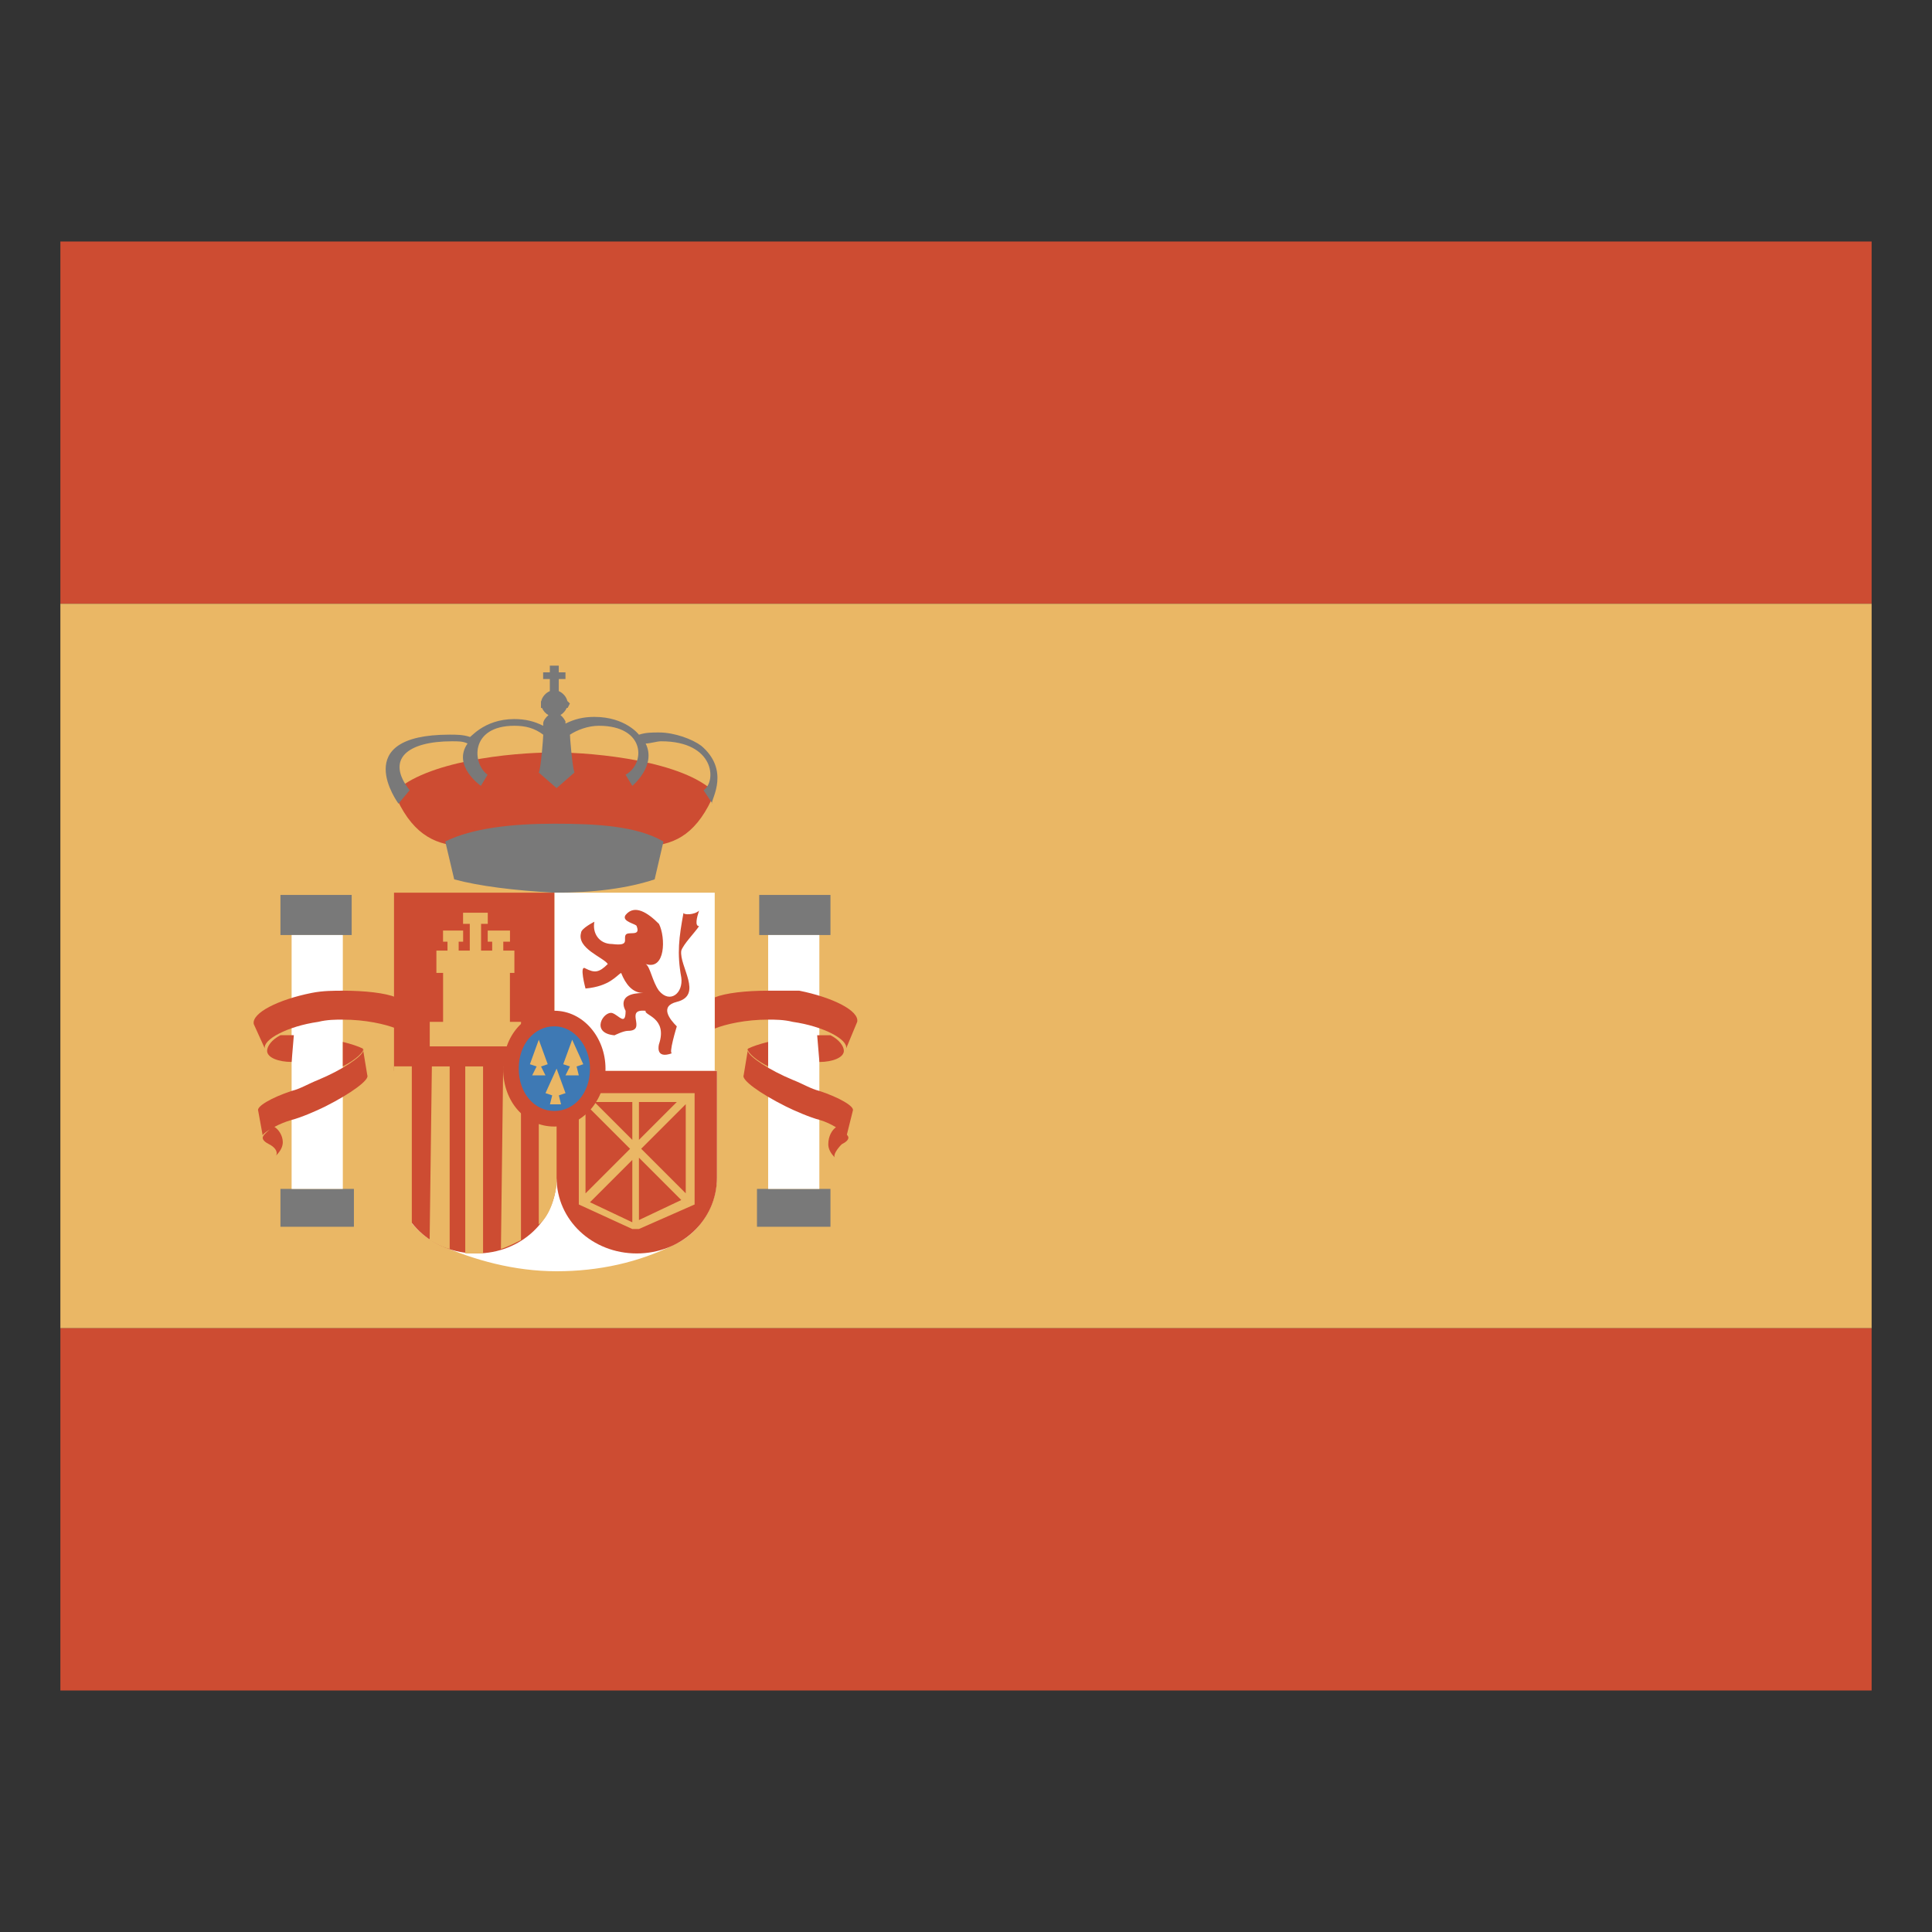 <?xml version="1.0" encoding="UTF-8"?>
<!DOCTYPE svg PUBLIC "-//W3C//DTD SVG 1.1//EN" "http://www.w3.org/Graphics/SVG/1.1/DTD/svg11.dtd">
<svg version="1.1" id="Layer_1" xmlns="http://www.w3.org/2000/svg" xmlns:xlink="http://www.w3.org/1999/xlink" x="0px" y="0px" width="32px" height="32px" viewBox="0 0 32 32" enable-background="new 0 0 32 32" xml:space="preserve">
  <rect x="0" y="0" width="32" height="32" fill="#333333" stroke="none"/>
  <g id="icon">
    <rect x="1" y="4" width="30" height="6" fill="#CD4C32"/>
    <rect x="1" y="10" width="30" height="12" fill="#EAB765"/>
    <rect x="1" y="22" width="30" height="6" fill="#CD4C32"/>
    <rect x="4.645" y="14.823" width="1.18" height="0.664" fill="#797979"/>
    <rect x="4.645" y="19.692" width="1.217" height="0.627" fill="#797979"/>
    <rect x="4.83" y="15.487" width="0.848" height="4.205" fill="#FFFFFF"/>
    <rect x="12.575" y="14.823" width="1.18" height="0.664" fill="#797979"/>
    <rect x="12.538" y="19.692" width="1.217" height="0.627" fill="#797979"/>
    <rect x="12.723" y="15.487" width="0.848" height="4.205" fill="#FFFFFF"/>
    <path d="M6.563,16.52v0.516c-0.184,-0.074,-0.516,-0.148,-0.885,-0.148c-0.111,0,-0.258,0,-0.406,0.037c-0.516,0.074,-0.922,0.295,-0.885,0.443l-0.184,-0.406c-0.037,-0.184,0.406,-0.406,0.959,-0.516c0.184,-0.037,0.369,-0.037,0.516,-0.037C6.047,16.409,6.379,16.446,6.563,16.52zM4.424,17.405c0,0.111,0.184,0.184,0.406,0.184l0.037,-0.443c-0.074,0,-0.148,0,-0.221,0C4.498,17.221,4.424,17.331,4.424,17.405zM5.678,17.257v0.406c0.221,-0.111,0.369,-0.258,0.332,-0.295C5.936,17.331,5.825,17.294,5.678,17.257zM6.016,17.407l-0.006,-0.039C6.02,17.378,6.021,17.391,6.016,17.407zM6.084,17.811l-0.067,-0.404c-0.032,0.102,-0.36,0.318,-0.744,0.478c-0.184,0.074,-0.295,0.148,-0.443,0.184c-0.332,0.111,-0.59,0.258,-0.553,0.332l0.074,0.406c0,-0.017,0.046,-0.056,0.119,-0.1c-0.073,0.057,-0.119,0.108,-0.119,0.137c0,0.037,0.037,0.074,0.111,0.111c0.074,0.037,0.148,0.111,0.111,0.184c0.074,-0.074,0.111,-0.148,0.111,-0.221c0,-0.106,-0.068,-0.212,-0.139,-0.253c0.081,-0.043,0.18,-0.086,0.287,-0.116c0.148,-0.037,0.406,-0.148,0.553,-0.221C5.825,18.106,6.121,17.884,6.084,17.811zM14.198,16.925l-0.184,0.443c0.037,-0.148,-0.369,-0.369,-0.885,-0.443c-0.148,-0.037,-0.295,-0.037,-0.406,-0.037c-0.369,0,-0.701,0.074,-0.885,0.148v-0.516c0.184,-0.074,0.516,-0.111,0.885,-0.111c0.148,0,0.332,0,0.516,0C13.792,16.52,14.235,16.741,14.198,16.925zM13.977,17.405c0,-0.074,-0.074,-0.184,-0.221,-0.258c-0.074,0,-0.148,0,-0.221,0l0.037,0.443C13.792,17.589,13.977,17.516,13.977,17.405zM12.723,17.663v-0.406c-0.148,0.037,-0.258,0.074,-0.332,0.111c-0.01,0.01,-0.011,0.023,-0.006,0.039l0.003,-0.016C12.399,17.447,12.533,17.568,12.723,17.663zM13.571,18.069c-0.148,-0.037,-0.258,-0.111,-0.443,-0.184c-0.384,-0.16,-0.712,-0.375,-0.744,-0.478l-0.067,0.404c-0.037,0.074,0.258,0.295,0.701,0.516c0.148,0.074,0.406,0.184,0.553,0.221c0.102,0.029,0.198,0.076,0.275,0.123c-0.066,0.046,-0.127,0.148,-0.127,0.282c0,0.074,0.037,0.148,0.111,0.221c-0.037,-0.037,0.037,-0.148,0.111,-0.221c0.074,-0.037,0.111,-0.074,0.111,-0.111c0,-0.013,-0.009,-0.03,-0.025,-0.049l0.098,-0.394C14.161,18.327,13.903,18.179,13.571,18.069zM9.182,12.463c-0.738,0,-2.139,0.148,-2.656,0.664c0.553,1.328,1.475,0.775,2.656,0.775c1.217,0,2.102,0.553,2.656,-0.775C11.321,12.61,9.883,12.463,9.182,12.463z" fill="#CD4C32"/>
    <path d="M10.989,13.938c-0.443,-0.258,-1.107,-0.295,-1.807,-0.295c-0.701,0,-1.365,0.074,-1.807,0.295l0.148,0.627c0.406,0.111,0.996,0.184,1.66,0.221c0.664,0,1.217,-0.074,1.66,-0.221L10.989,13.938" fill="#797979"/>
    <path d="M11.792,13.298l-0.139,-0.209c0.221,-0.148,0.184,-0.811,-0.701,-0.811c-0.074,0,-0.184,0.037,-0.258,0.037c0.184,0.369,-0.221,0.701,-0.221,0.701l-0.111,-0.184c0.332,-0.184,0.332,-0.811,-0.443,-0.811c-0.184,0,-0.369,0.074,-0.479,0.148c0,0.037,0.037,0.516,0.074,0.627l-0.295,0.258l-0.295,-0.258c0.037,-0.074,0.074,-0.59,0.074,-0.627c-0.148,-0.111,-0.295,-0.148,-0.479,-0.148c-0.738,0,-0.701,0.627,-0.443,0.811l-0.111,0.184c0,0,-0.479,-0.332,-0.221,-0.701c-0.074,-0.037,-0.148,-0.037,-0.258,-0.037c-0.738,0,-1.106,0.295,-0.701,0.811L6.6,13.311c0,0,-0.848,-1.143,0.848,-1.143c0.111,0,0.221,0,0.332,0.037c0,0.037,0.221,-0.295,0.738,-0.295c0.184,0,0.332,0.037,0.479,0.111v-0.037c0,-0.044,0.039,-0.1,0.087,-0.139c-0.047,-0.027,-0.086,-0.07,-0.107,-0.119H8.96v-0.074v-0.037h0.004c0.015,-0.072,0.074,-0.139,0.143,-0.168v-0.016v-0.184h-0.111v-0.111h0.111v-0.111h0.148v0.111h0.111v0.111h-0.111v0.184v0.016c0.069,0.029,0.128,0.096,0.143,0.168h0.004l0.037,0.037l-0.037,0.074h-0.016c-0.02,0.048,-0.058,0.09,-0.103,0.117c0.034,0.028,0.063,0.066,0.083,0.105v0.037c0.148,-0.074,0.295,-0.111,0.479,-0.111c0.516,0,0.738,0.295,0.738,0.295c0.111,-0.037,0.221,-0.037,0.332,-0.037c0.258,0,0.553,0.111,0.701,0.221C12.088,12.756,11.791,13.221,11.792,13.298zM11.8,13.311l-0.008,-0.012C11.792,13.306,11.794,13.311,11.8,13.311z" fill="#797979"/>
    <path d="M9.219,21.056c-0.701,0,-1.365,-0.184,-1.955,-0.443c-0.443,-0.221,-0.701,-0.627,-0.701,-1.107v-1.77h5.311v1.77c0,0.479,-0.295,0.922,-0.701,1.107C10.583,20.909,9.919,21.056,9.219,21.056M9.182,17.737h2.656v-2.951H9.182V17.737z" fill="#FFFFFF"/>
    <path d="M9.219,19.507c0,0.701,-0.59,1.254,-1.328,1.254c-0.738,0,-1.328,-0.553,-1.328,-1.254v-1.77h2.656V19.507M6.526,17.737h2.656v-2.951H6.526V17.737zM11.874,17.737H9.219v1.77c0,0.701,0.59,1.254,1.328,1.254c0.738,0,1.328,-0.553,1.328,-1.254V17.737" fill="#CD4C32"/>
    <path d="M10.915,15.303c0.111,0.221,0.111,0.775,-0.221,0.664c0.074,0.037,0.111,0.295,0.221,0.443c0.184,0.221,0.406,0.037,0.369,-0.221c-0.074,-0.406,-0.037,-0.664,0.037,-1.07c0,0.037,0.184,0.037,0.258,-0.037c-0.037,0.111,-0.074,0.258,0,0.258c-0.074,0.111,-0.258,0.295,-0.295,0.406c-0.037,0.258,0.369,0.738,-0.074,0.848c-0.295,0.074,-0.111,0.295,0,0.406c0,0,-0.148,0.479,-0.074,0.443c-0.295,0.111,-0.221,-0.148,-0.221,-0.148c0.148,-0.443,-0.258,-0.479,-0.221,-0.553c-0.369,-0.037,0.037,0.332,-0.295,0.332c-0.074,0,-0.221,0.074,-0.221,0.074c-0.406,-0.037,-0.184,-0.406,-0.037,-0.369c0.111,0.037,0.221,0.221,0.221,-0.037c0,0,-0.184,-0.295,0.295,-0.295c-0.184,0,-0.295,-0.148,-0.369,-0.332c-0.074,0.037,-0.184,0.221,-0.59,0.258c0,0,-0.111,-0.406,0,-0.332c0.148,0.074,0.221,0.074,0.369,-0.074c-0.074,-0.111,-0.516,-0.258,-0.443,-0.516c0,-0.074,0.221,-0.184,0.221,-0.184c-0.037,0.184,0.074,0.369,0.295,0.369c0.295,0.037,0.184,-0.074,0.221,-0.148c0.037,-0.074,0.258,0.037,0.184,-0.148c0,-0.037,-0.258,-0.074,-0.184,-0.184C10.51,14.971,10.731,15.118,10.915,15.303" fill="#CD4C32"/>
    <path d="M7.116,20.54l0.037,-2.877h0.295v3.024C7.301,20.651,7.19,20.577,7.116,20.54M6.526,19.47c0,0.369,0.148,0.664,0.295,0.811v-2.619h-0.295V19.47M7.706,20.761c0.111,0,0.221,0,0.295,0v-3.098h-0.295V20.761M8.297,20.688c0.111,-0.037,0.258,-0.111,0.332,-0.148v-2.877h-0.295L8.297,20.688M8.924,20.282c0.148,-0.111,0.258,-0.369,0.295,-0.664V17.7h-0.295V20.282M7.338,15.413v0.184h0.074v0.148h-0.184v0.369h0.111v0.811h-0.221v0.406h1.512v-0.406h-0.184v-0.811h0.074v-0.369h-0.184v-0.148h0.111v-0.184h-0.369v0.184h0.074v0.148h-0.184v-0.443h0.111v-0.184H7.67v0.184h0.111v0.443h-0.184v-0.148h0.074v-0.184H7.338zM11.505,19.95v-1.844H9.587v1.844l0.885,0.406h0.111L11.505,19.95M10.473,18.253v0.627l-0.627,-0.627H10.473M9.698,18.29l0.738,0.738l-0.738,0.738V18.29M9.772,19.913l0.701,-0.701v1.033L9.772,19.913M10.583,20.208v-1.033l0.701,0.701L10.583,20.208M11.358,19.765l-0.738,-0.738l0.738,-0.738V19.765M10.583,18.253h0.627l-0.627,0.627V18.253" fill="#EAB765"/>
    <path d="M8.333,17.7c0,-0.553,0.369,-0.959,0.848,-0.959c0.479,0,0.848,0.443,0.848,0.959s-0.369,0.959,-0.848,0.959C8.702,18.659,8.333,18.253,8.333,17.7" fill="#CD4C32"/>
    <path d="M8.592,17.7c0,-0.406,0.258,-0.701,0.59,-0.701c0.332,0,0.59,0.332,0.59,0.701c0,0.406,-0.258,0.701,-0.59,0.701C8.85,18.401,8.592,18.106,8.592,17.7" fill="#3E79B4"/>
    <path d="M8.924,17.221l0.148,0.406l-0.111,0.037l0.074,0.148h-0.221l0.074,-0.148l-0.111,-0.037L8.924,17.221M9.477,17.221l-0.148,0.406l0.111,0.037l-0.074,0.148h0.221l-0.037,-0.148l0.111,-0.037L9.477,17.221M9.219,17.7l-0.184,0.406l0.111,0.037l-0.037,0.148h0.184l-0.037,-0.148l0.111,-0.037L9.219,17.7" fill="#EAB765"/>
  </g>
</svg>

